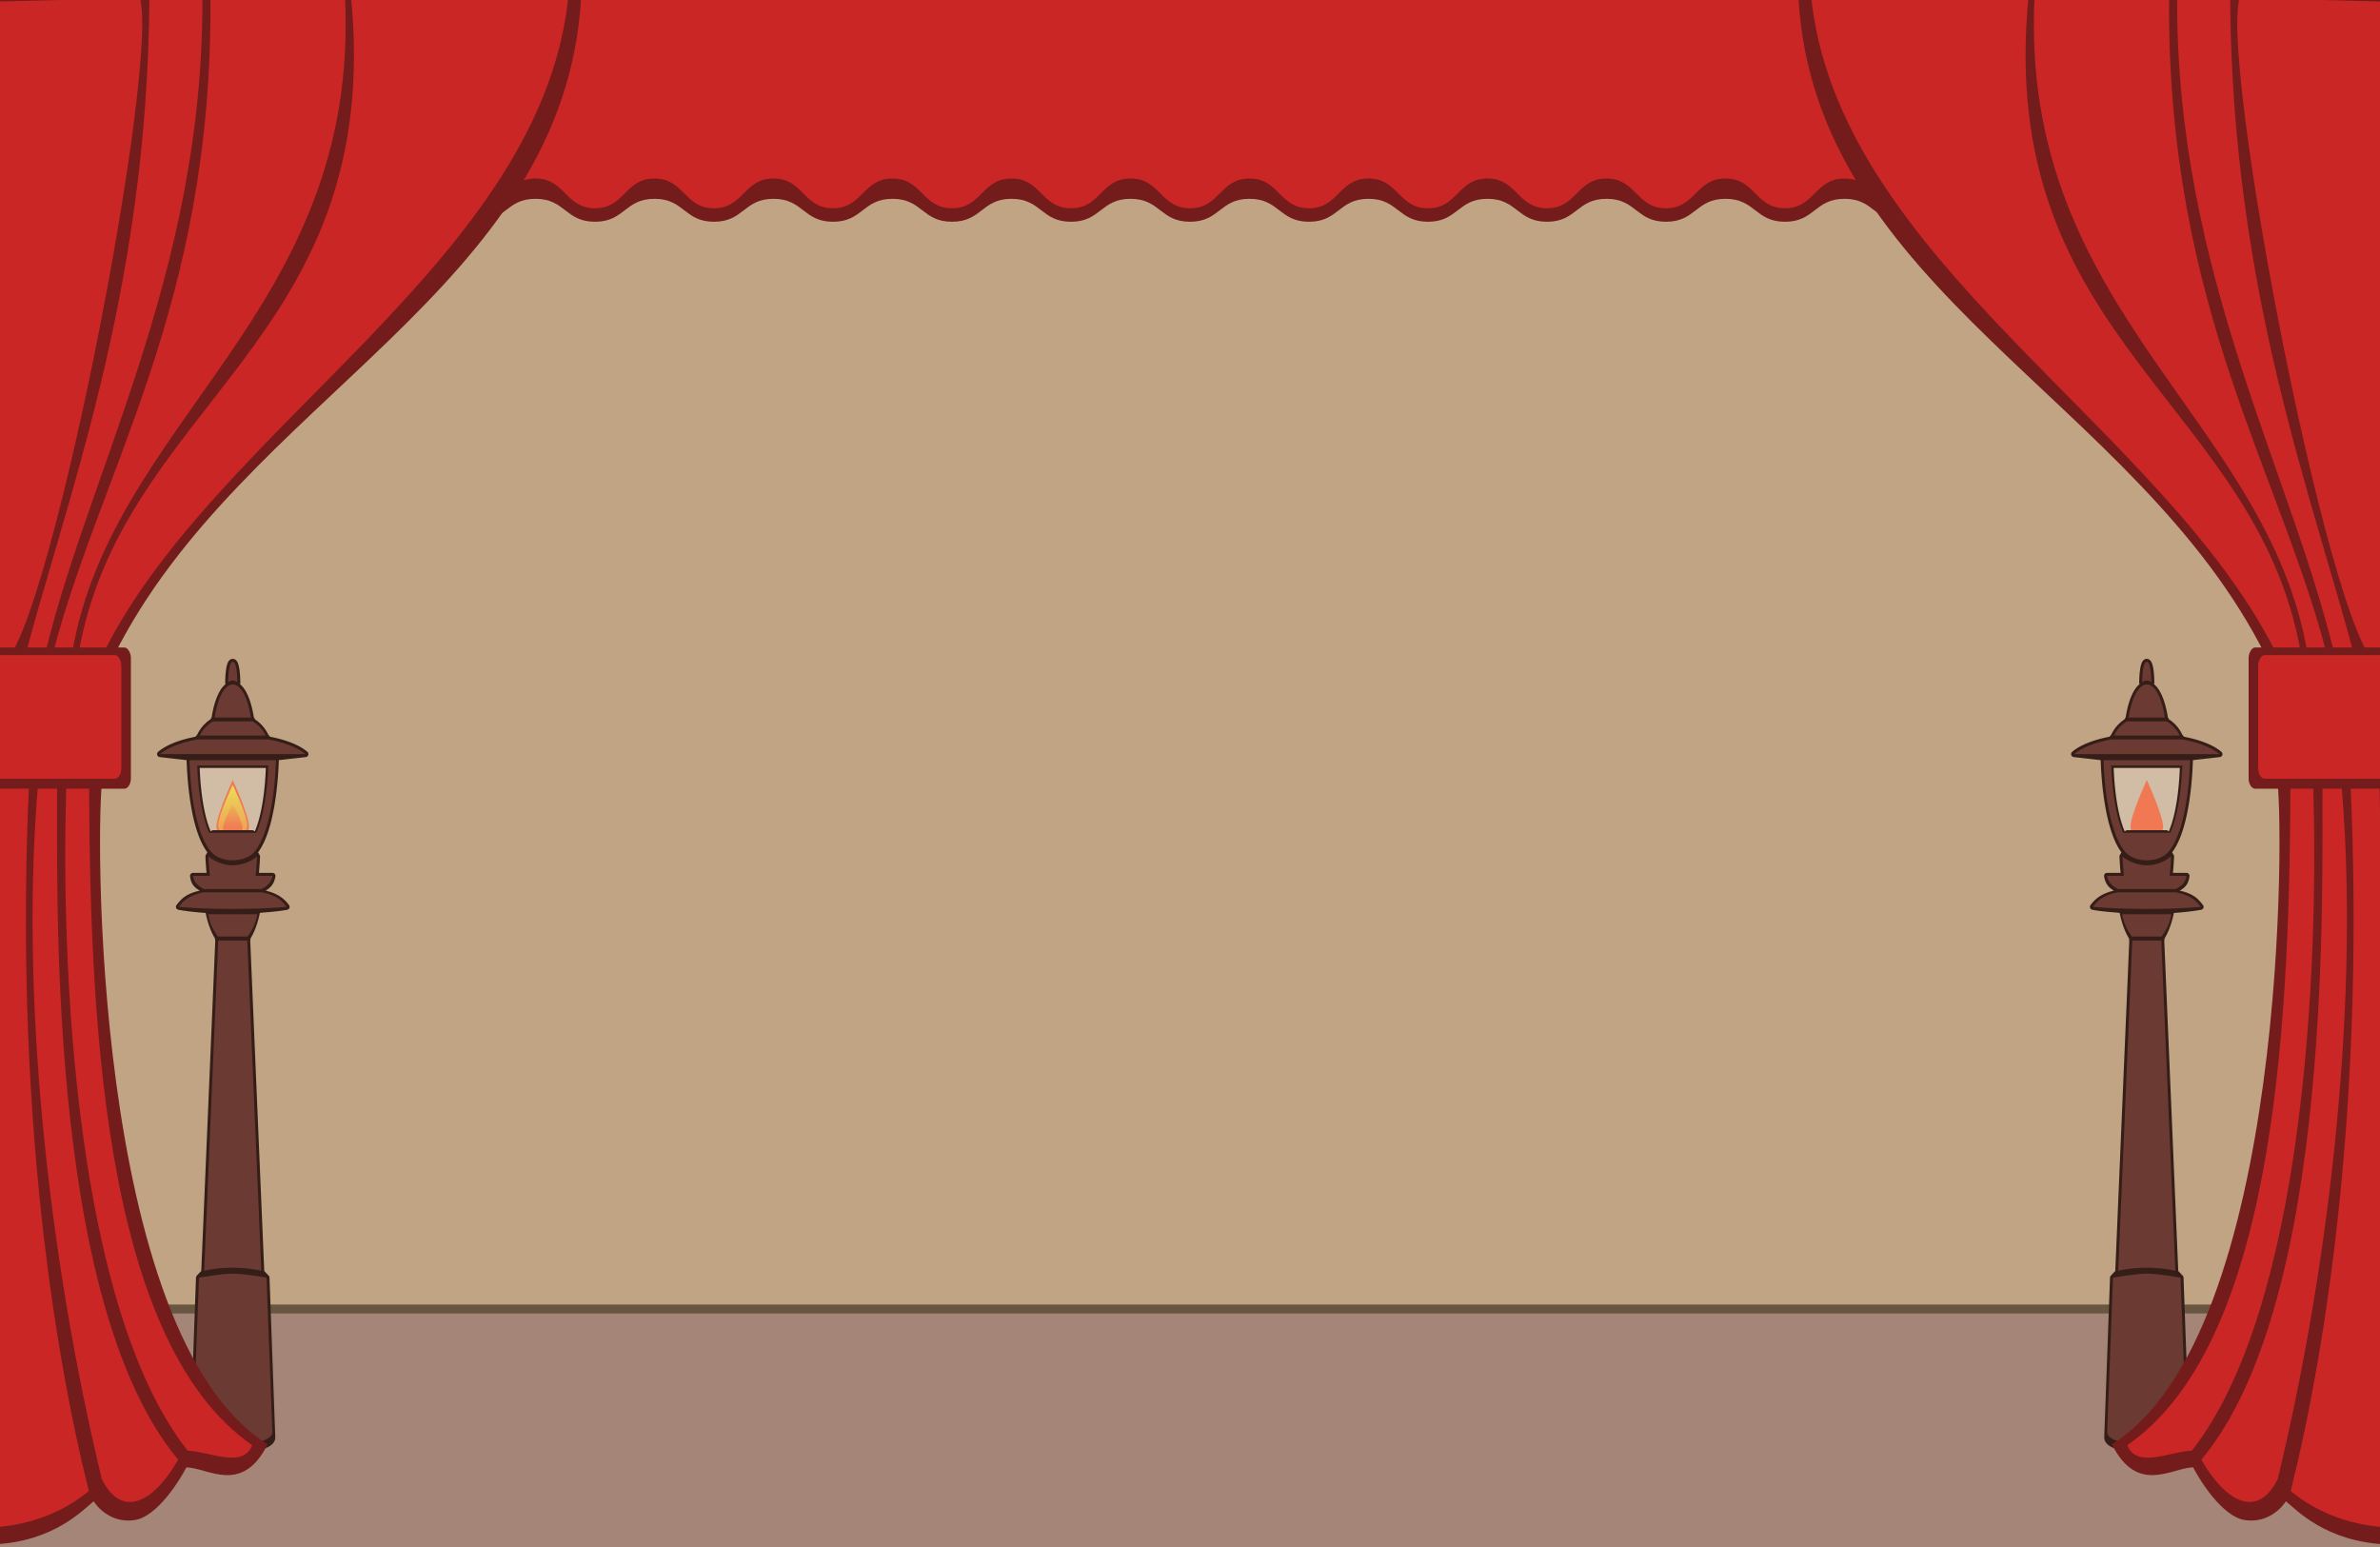 <svg xmlns:dc="http://purl.org/dc/elements/1.1/" xmlns:cc="http://creativecommons.org/ns#" xmlns:rdf="http://www.w3.org/1999/02/22-rdf-syntax-ns#" xmlns="http://www.w3.org/2000/svg" xmlns:xlink="http://www.w3.org/1999/xlink" width="800" height="520" viewBox="0 0 800 520" version="1.1" id="svg1260"><rect x="0" y="0" width="800" height="520" fill="#333333" stroke="none"/><defs id="defs1254"><linearGradient id="linearGradient2688"><stop style="stop-color:#e3cb1c;stop-opacity:1" offset="0" id="stop2684"/><stop style="stop-color:#e3cb1c;stop-opacity:0" offset="1" id="stop2686"/></linearGradient><linearGradient id="linearGradient2680"><stop style="stop-color:#eb4714;stop-opacity:1" offset="0" id="stop2676"/><stop style="stop-color:#eb4714;stop-opacity:0" offset="1" id="stop2678"/></linearGradient><linearGradient xlink:href="#linearGradient2680" id="linearGradient2682" x1="138.41" y1="279.776" x2="138.41" y2="269.111" gradientUnits="userSpaceOnUse"/><linearGradient xlink:href="#linearGradient2688" id="linearGradient2690" x1="138.314" y1="265.163" x2="138.314" y2="289.717" gradientUnits="userSpaceOnUse"/><linearGradient xlink:href="#linearGradient2680" id="linearGradient2791" gradientUnits="userSpaceOnUse" x1="138.41" y1="279.776" x2="138.41" y2="269.111"/></defs><g id="layer1" style="display:inline"><rect style="fill:#a48578;fill-opacity:1;stroke:none;stroke-width:2.382;stroke-linejoin:round;stroke-miterlimit:4;stroke-dasharray:none;stroke-opacity:1" id="rect2855" width="800" height="120" x="0" y="400"/><path id="rect1843" style="fill:#c0a484;fill-opacity:1;stroke:#695640;stroke-width:3;stroke-opacity:1;stroke-miterlimit:4;stroke-dasharray:none" d="M0 0h800v440H0z"/><path id="path302-6" style="fill:#741b1b;fill-opacity:1;fill-rule:evenodd;stroke:none;stroke-width:3.904;stroke-opacity:1" d="M0 20.571v53.965c10 0 10-7.71 20-7.71s10 7.71 20 7.71 10-7.71 20-7.71 10 7.71 20 7.71 10-7.71 20-7.71 10 7.71 20 7.71 10-7.71 20-7.71 10 7.71 20 7.71 10-7.71 20-7.71 10 7.71 20 7.71 10-7.71 20-7.71 10 7.71 20 7.71 10-7.71 20-7.71 10 7.71 20 7.71 10-7.71 20-7.71 10 7.71 20 7.71 10-7.71 20-7.71 10 7.71 20 7.71 10-7.71 20-7.71 10 7.71 20 7.71 10-7.71 20-7.71 10 7.71 20 7.71 10-7.71 20-7.71 10 7.71 20 7.71 10-7.71 20-7.71 10 7.71 20 7.71 10-7.71 20-7.71 10 7.71 20 7.71 10-7.71 20-7.71 10 7.71 20 7.71 10-7.71 20-7.71 10 7.71 20 7.71 10-7.71 20-7.71 10 7.71 20 7.71 10-7.71 20-7.71 10 7.71 20 7.71 10-7.71 20-7.71 10 7.71 20 7.71 10-7.71 20-7.71 10 7.71 20 7.71V20.571H80z"/><path id="path302" style="fill:#ca2626;fill-opacity:1;fill-rule:evenodd;stroke:none;stroke-width:4.446;stroke-opacity:1" d="M0 0v70c10 0 10-10 20-10s10 10 20 10 10-10 20-10 10 10 20 10 10-10 20-10 10 10 20 10 10-10 20-10 10 10 20 10 10-10 20-10 10 10 20 10 10-10 20-10 10 10 20 10 10-10 20-10 10 10 20 10 10-10 20-10 10 10 20 10 10-10 20-10 10 10 20 10 10-10 20-10 10 10 20 10 10-10 20-10 10 10 20 10 10-10 20-10 10 10 20 10 10-10 20-10 10 10 20 10 10-10 20-10 10 10 20 10 10-10 20-10 10 10 20 10 10-10 20-10 10 10 20 10 10-10 20-10 10 10 20 10 10-10 20-10 10 10 20 10 10-10 20-10 10 10 20 10 10-10 20-10 10 10 20 10V0z"/><g id="g2850"><g id="g2698" transform="translate(-60)"><path d="M138.23 262.191s-5.472 11.881-5.472 15.642c0 1.266.619 2.228 1.442 2.95h8.056c.823-.722 1.445-1.684 1.445-2.95 0-3.76-5.471-15.642-5.471-15.642z" style="fill:#eb4714;fill-opacity:1;stroke:none;stroke-width:.141" id="path276-3"/><path d="M138.23 263.825s-4.888 10.326-4.888 13.595c0 1.334.814 2.282 1.778 2.937h6.22c.963-.655 1.777-1.603 1.777-2.937 0-3.269-4.887-13.595-4.887-13.595z" style="fill:url(#linearGradient2690);fill-opacity:1;stroke:none;stroke-width:.141" id="path278-6"/><path d="M138.232 270.1s-3.286 6.237-3.286 8.211c0 1.015.867 1.659 1.71 2.046h3.147c.843-.387 1.711-1.03 1.711-2.045 0-1.975-3.282-8.213-3.282-8.213z" style="fill:url(#linearGradient2791);fill-opacity:1;stroke:none;stroke-width:.141" id="path280-0"/><path style="fill:#fff;fill-opacity:.269;stroke:none;stroke-width:2;stroke-miterlimit:4;stroke-dasharray:none;stroke-opacity:1" d="m125.198 256.64 25.943.068s.267 30.56-12.385 30.521c-12.652-.039-13.646-25.95-13.558-30.588z" id="path2654"/><path d="M138.236 222.458c-1.285 0-1.513 4.719-1.55 7.023.493-.361 1.017-.557 1.555-.557.539 0 1.058.196 1.55.557-.036-2.304-.27-7.023-1.555-7.023zm-24.437 31.026 9.914 1.13s.185 23.477 7.204 31.787l-.858 1.478c.059 1.54.196 3.917.487 6.527h-5.663c.248 2.351 1.233 3.437 3.749 4.584l-.034 1.109c-5.564.998-6.9 2.76-8.47 4.722 2.812.516 6.156.867 9.837 1.114.682 3.73 1.816 6.885 3.236 9.13l.155 1.115-4.725 111.45-1.753 1.849-1.937 53.61c-.265 5.864 26.926 5.771 26.59 0l-1.937-53.61-1.754-1.843-4.724-111.456.155-1.115c1.42-2.246 2.554-5.396 3.236-9.13 3.276-.363 6.463-.467 9.837-1.114-1.158-1.449-2.9-3.724-8.46-4.722l-.044-1.11c2.516-1.146 3.403-2.451 3.749-4.583h-5.674a93.9 93.9 0 0 0 .498-6.488l-.858-1.517c6.932-8.381 7.198-31.786 7.198-31.786l9.914-1.131c-2.462-2.144-6.898-3.894-12.459-4.938l-.924-1.13c-.912-2.01-2.422-3.707-4.32-4.916l-.615-1.13c-1.015-6.655-3.367-11.299-6.113-11.299-2.747 0-5.098 4.644-6.114 11.298l-.62 1.131c-1.898 1.208-3.41 2.908-4.32 4.916l-.913 1.13c-5.564 1.044-10.008 2.795-12.47 4.938zm36.575 3.64s-.168 19.559-6.02 26.475c-1.422 1.68-3.907 2.52-6.113 2.52-2.205 0-4.69-.84-6.113-2.52-5.851-6.916-6.02-26.474-6.02-26.474zm-18.694 22.939c1.189 2.988 3.68 5.047 6.556 5.047s5.361-2.059 6.55-5.047z" style="fill:#361e18;fill-opacity:1;stroke:#361e18;stroke-width:2;stroke-linejoin:round;stroke-miterlimit:4;stroke-dasharray:none;stroke-opacity:1" id="path272-0"/><path id="path272" style="fill:#6b3a32;fill-opacity:1;stroke:none;stroke-width:0;stroke-miterlimit:4;stroke-dasharray:none;stroke-opacity:1" d="M138.236 222.459c-1.284 0-1.513 4.527-1.548 6.832.491-.361 1.016-.557 1.554-.557s1.057.196 1.549.557c-.036-2.305-.27-6.832-1.555-6.832zm0 7.613c-2.746 0-5.098 4.465-6.113 11.12h12.227c-1.016-6.655-3.367-11.12-6.114-11.12zm-6.734 12.428c-1.898 1.208-3.41 2.729-4.32 4.736h22.103c-.912-2.009-2.424-3.528-4.322-4.736zm-5.232 6.047c-5.564 1.044-10.01 2.794-12.471 4.937h48.869c-2.462-2.143-6.899-3.893-12.459-4.937zm-2.557 6.982s.184 22.437 7.203 30.746c1.701 2.015 4.701 2.93 7.32 2.903 2.642-.028 5.623-.853 7.319-2.903 6.932-8.381 7.199-30.746 7.199-30.746zm2.574 1.774h23.908s-.266 14.177-4.008 22.605h-15.892c-3.742-8.428-4.008-22.605-4.008-22.605zm3.772 30.576c.059 1.539.195 3.918.486 6.527h-5.662c.293 1.886 1.232 3.288 3.748 4.436h19.209c2.515-1.148 3.503-2.872 3.748-4.436h-5.674c.293-2.592.435-4.948.498-6.488-2.196 1.821-5.339 2.92-8.17 2.95-2.816.029-5.978-1.16-8.183-2.99zm-1.461 12.042c-5.565.998-7.409 3.416-8.471 4.9 9.69.96 26.45.91 36.217 0-1.256-1.616-2.899-3.902-8.46-4.9zm1.367 7.381c.682 3.73 1.816 5.243 3.236 7.489h10.069c1.42-2.246 2.555-3.755 3.238-7.489zm3.39 8.878-4.724 110.945c2.902-.65 6.163-1.014 9.605-1.014 3.445 0 6.7.37 9.604 1.02l-4.725-110.951zm4.881 111.931c-3.813 0-11.36 1.368-11.36 1.368l-1.935 51.841c-.265 5.865 26.927 5.772 26.59 0l-1.937-51.841s-7.544-1.368-11.358-1.368z"/></g><g id="g2829"><path style="fill:#741b1b;fill-opacity:1;stroke:none;stroke-width:0;stroke-linejoin:round;stroke-miterlimit:4;stroke-dasharray:none;stroke-opacity:1" d="M-1.837-.185 195.33-.77c-5.581 98.203-114 134.906-157.091 221.275l-39.671 4.845z" id="path2793"/><path style="fill:#ca2626;fill-opacity:1;stroke:none;stroke-width:3.471;stroke-linecap:butt;stroke-linejoin:miter;stroke-opacity:1" d="M25.812 223.43C38.515 135.463 129.78 115.947 117.918-1.86c24.4-.204 48.844-.24 73.243-.443-8.296 89.95-120.225 146.225-157.449 223.956-.685 1.058-5.508 4.68-7.9 1.777z" id="path347"/><path style="fill:#ca2626;fill-opacity:1;stroke:none;stroke-width:3.471;stroke-linecap:butt;stroke-linejoin:miter;stroke-opacity:1" d="M16.706 223.963C32.432 159.268 71.739 104.545 70.74-1.775l45.202.467c5.445 107.323-81.145 142.957-92.329 224.89-7.126 1.047-1.829 5.853-6.907.38z" id="path349"/><path style="fill:#ca2626;fill-opacity:1;stroke:none;stroke-width:3.471;stroke-linecap:butt;stroke-linejoin:miter;stroke-opacity:1" d="M7.514 224.178C21.4 169.708 49.657 99.643 50.218-1.068l17.81-.285c.607 94.534-40.08 162.764-53.962 226.011-4.065 2.602-5.214 3.484-6.552-.48z" id="path351"/><path style="fill:#ca2626;fill-opacity:1;stroke:none;stroke-width:3.471;stroke-linecap:butt;stroke-linejoin:miter;stroke-opacity:1" d="M-3.547.573 47.051-.65C54.039 24.657 10.589 243.82-2.318 222.186-3.343 165.788-3.657 19.469-3.547.573z" id="path353"/><path style="fill:#741b1b;fill-opacity:1;stroke:none;stroke-width:0;stroke-linejoin:round;stroke-miterlimit:4;stroke-dasharray:none;stroke-opacity:1" d="M34.552 260.846c-2.603 12.462-3.815 187.98 55.418 224.612-8.59 17.167-20.044 7.894-27.329 7.772-1.887 3.754-9.725 16.757-17.605 17.756-7.879 1-12.449-4.56-13.56-6.357-3.261 2.573-13.171 13.585-33.701 14.493-1.876-27.788.497-260.794.497-260.794z" id="path2796"/><path style="fill:#ca2626;fill-opacity:1;stroke:none;stroke-width:3.471;stroke-linecap:butt;stroke-linejoin:miter;stroke-opacity:1" d="M63.079 487.61c-37.597-47.621-42.92-162.189-40.723-225.328l7.572-2.298c.216 76.148 3.489 190.364 54.846 225.786-3.105 7.996-14.193 2.16-21.695 1.84z" id="path357"/><path style="fill:#ca2626;fill-opacity:1;stroke:none;stroke-width:3.471;stroke-linecap:butt;stroke-linejoin:miter;stroke-opacity:1" d="M34.193 497.067C16.011 421.678 6.545 332.568 12.956 261.819l6.21 1.597c.366 30.808-4.288 173.422 40.725 227.22-9.518 16.525-19.845 18.62-25.698 6.431z" id="path359"/><path style="fill:#ca2626;fill-opacity:1;stroke:none;stroke-width:3.471;stroke-linecap:butt;stroke-linejoin:miter;stroke-opacity:1" d="m0 263.417 9.805-1.175C4.853 368.835 17.598 452.12 29.86 501.182 20.97 508.56 10.154 512.355-.8 513.28c-3.182-84.922-.248-178.84.8-249.863z" id="path361"/><rect style="display:inline;fill:#741b1b;fill-opacity:1;fill-rule:evenodd;stroke:none;stroke-width:2.314;stroke-opacity:1" y="217.633" x="-4.061" ry="3.544" rx="2.196" height="47.475" width="48.061" id="rect345-6"/><rect style="fill:#ca2626;fill-opacity:1;fill-rule:evenodd;stroke:none;stroke-width:2.314;stroke-opacity:1" y="220.192" x="-4.161" ry="3.544" rx="2.196" height="41.543" width="44.952" id="rect345"/></g></g><use x="0" y="0" xlink:href="#g2850" id="use2852" width="100%" height="100%" transform="matrix(-1 0 0 1 799.84 0)"/></g></svg>